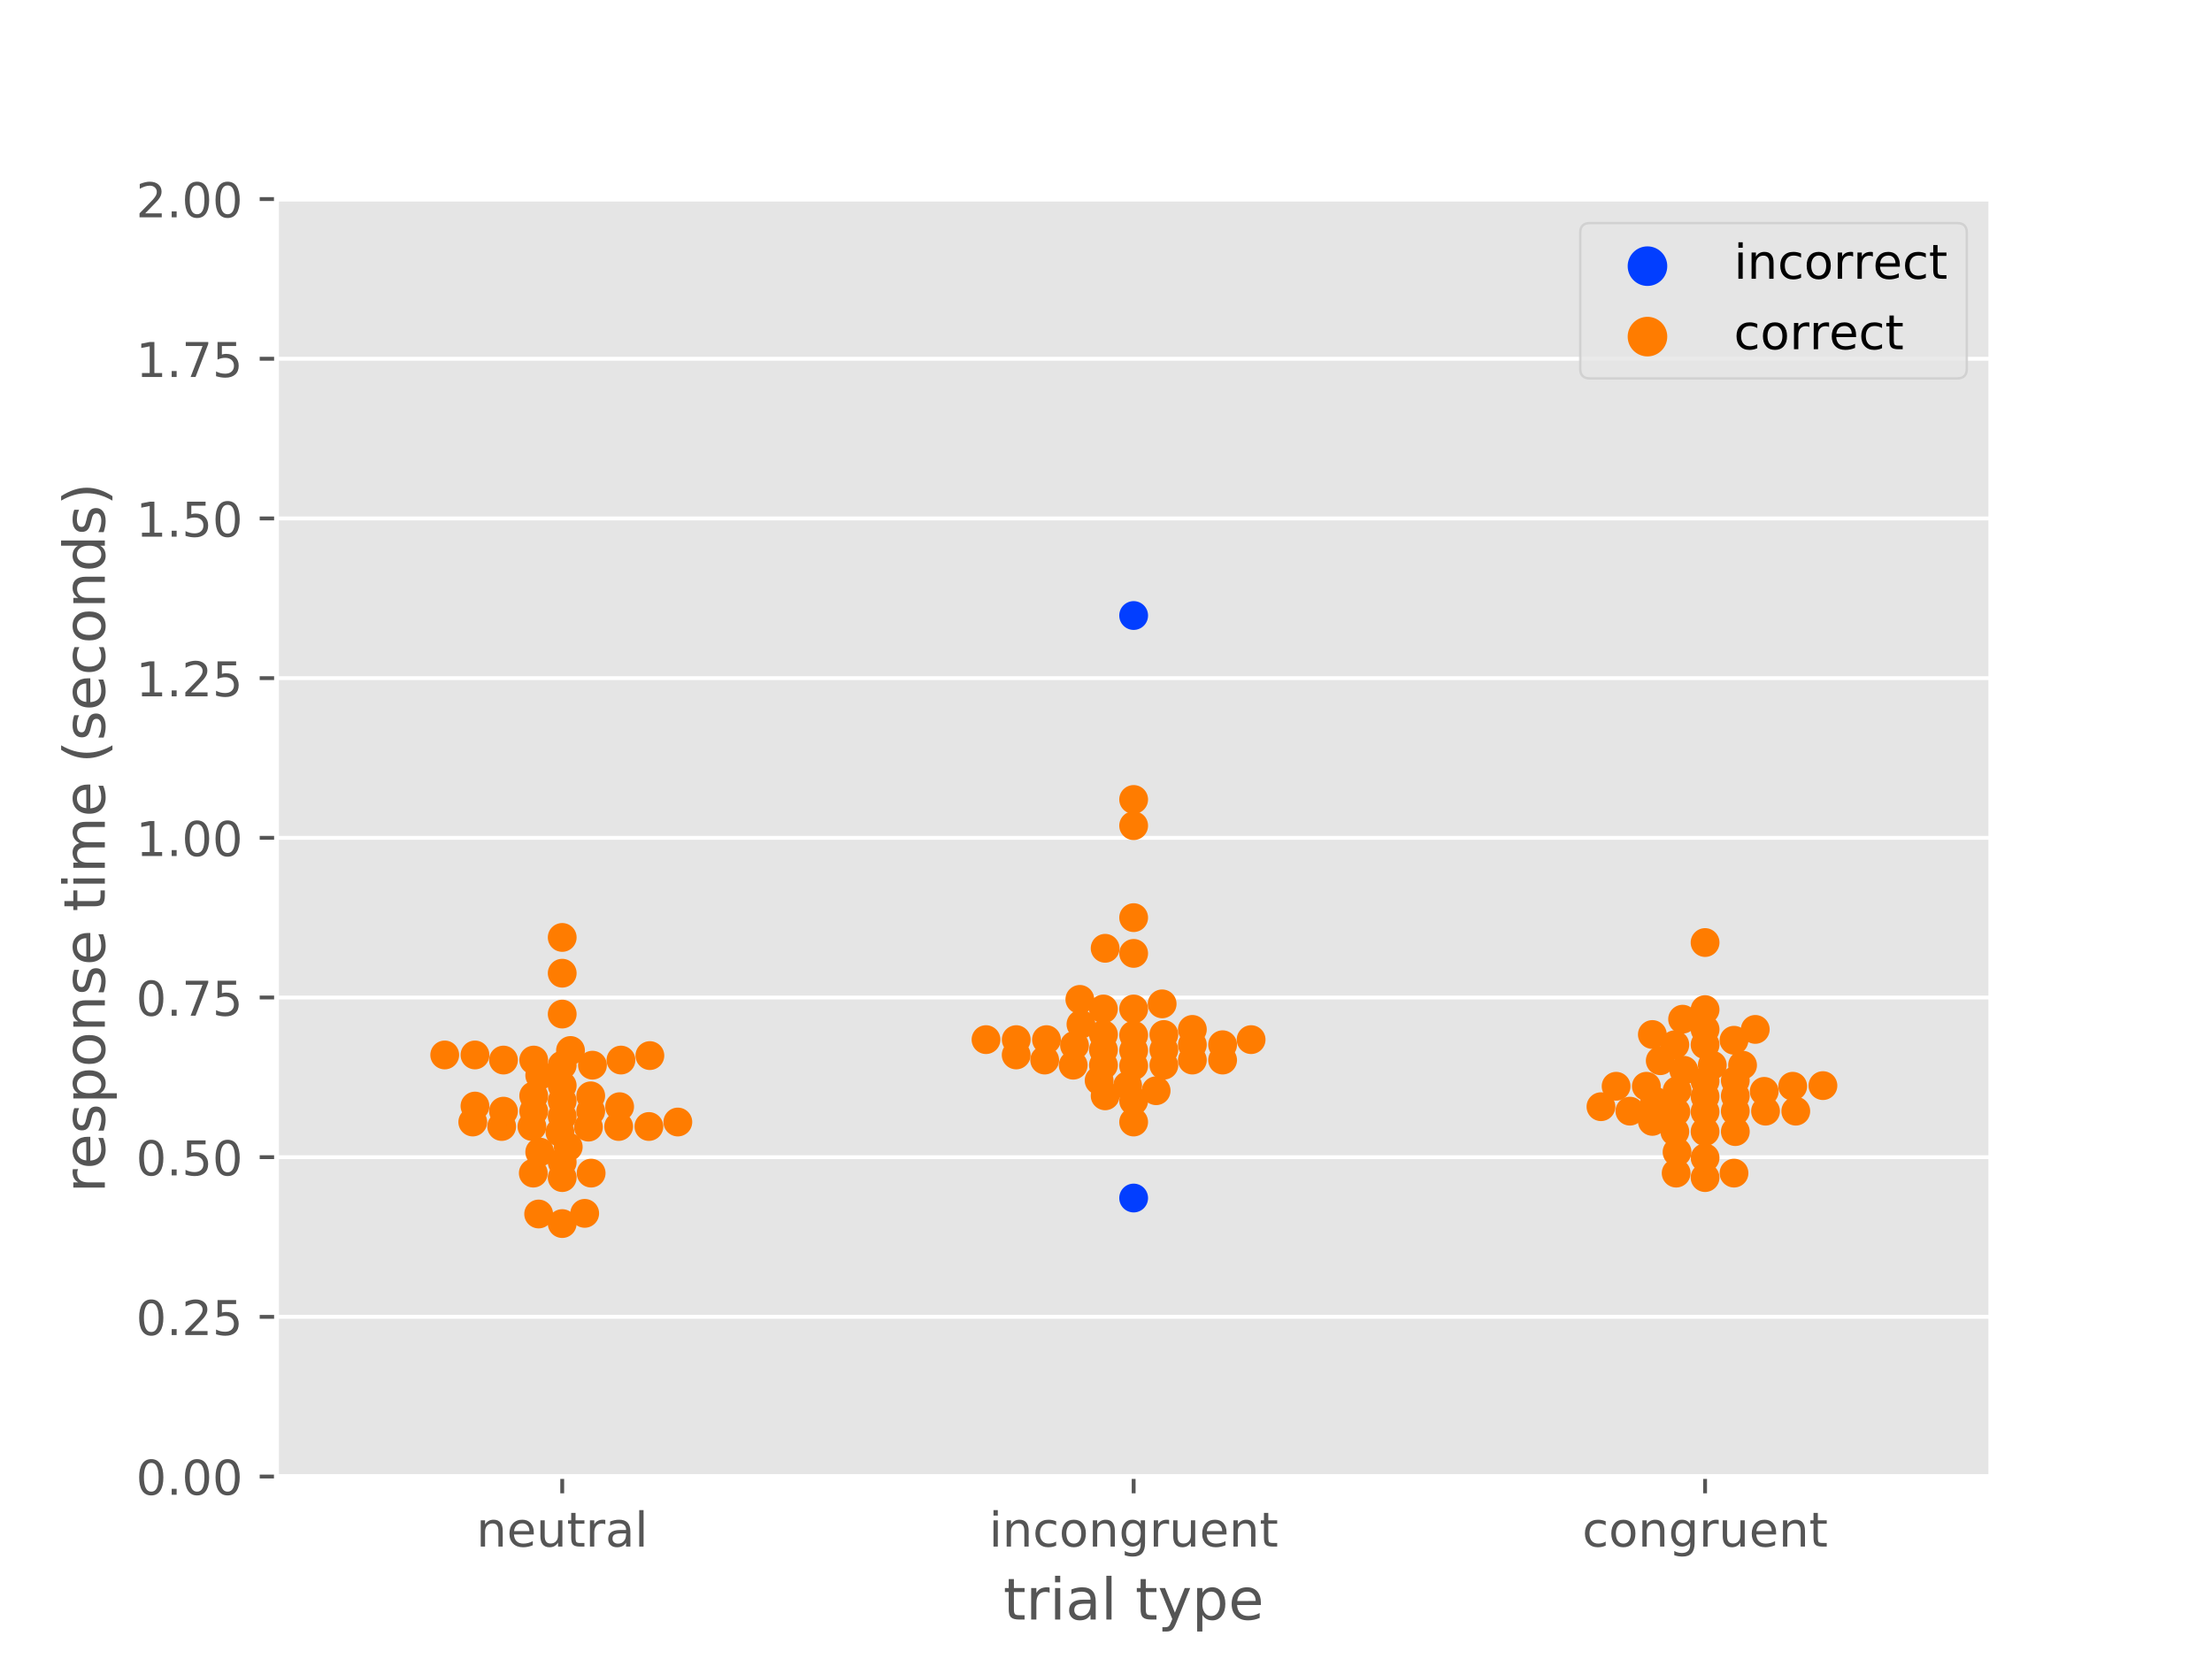 <?xml version="1.0" encoding="utf-8" standalone="no"?>
<!DOCTYPE svg PUBLIC "-//W3C//DTD SVG 1.1//EN"
  "http://www.w3.org/Graphics/SVG/1.1/DTD/svg11.dtd">
<!-- Created with matplotlib (https://matplotlib.org/) -->
<svg height="345.6pt" version="1.1" viewBox="0 0 460.8 345.6" width="460.8pt" xmlns="http://www.w3.org/2000/svg" xmlns:xlink="http://www.w3.org/1999/xlink">
 <defs>
  <style type="text/css">
*{stroke-linecap:butt;stroke-linejoin:round;}
  </style>
 </defs>
 <g id="figure_1">
  <g id="patch_1">
   <path d="M 0 345.6 
L 460.8 345.6 
L 460.8 0 
L 0 0 
z
" style="fill:#ffffff;"/>
  </g>
  <g id="axes_1">
   <g id="patch_2">
    <path d="M 57.6 307.584 
L 414.72 307.584 
L 414.72 41.472 
L 57.6 41.472 
z
" style="fill:#e5e5e5;"/>
   </g>
   <g id="matplotlib.axis_1">
    <g id="xtick_1">
     <g id="line2d_1">
      <defs>
       <path d="M 0 0 
L 0 3.5 
" id="m1bb9f63519" style="stroke:#555555;stroke-width:0.8;"/>
      </defs>
      <g>
       <use style="fill:#555555;stroke:#555555;stroke-width:0.8;" x="117.12" xlink:href="#m1bb9f63519" y="307.584"/>
      </g>
     </g>
     <g id="text_1">
      <!-- neutral -->
      <defs>
       <path d="M 54.891 33.016 
L 54.891 0 
L 45.906 0 
L 45.906 32.719 
Q 45.906 40.484 42.875 44.328 
Q 39.844 48.188 33.797 48.188 
Q 26.516 48.188 22.312 43.547 
Q 18.109 38.922 18.109 30.906 
L 18.109 0 
L 9.078 0 
L 9.078 54.688 
L 18.109 54.688 
L 18.109 46.188 
Q 21.344 51.125 25.703 53.562 
Q 30.078 56 35.797 56 
Q 45.219 56 50.047 50.172 
Q 54.891 44.344 54.891 33.016 
z
" id="DejaVuSans-110"/>
       <path d="M 56.203 29.594 
L 56.203 25.203 
L 14.891 25.203 
Q 15.484 15.922 20.484 11.062 
Q 25.484 6.203 34.422 6.203 
Q 39.594 6.203 44.453 7.469 
Q 49.312 8.734 54.109 11.281 
L 54.109 2.781 
Q 49.266 0.734 44.188 -0.344 
Q 39.109 -1.422 33.891 -1.422 
Q 20.797 -1.422 13.156 6.188 
Q 5.516 13.812 5.516 26.812 
Q 5.516 40.234 12.766 48.109 
Q 20.016 56 32.328 56 
Q 43.359 56 49.781 48.891 
Q 56.203 41.797 56.203 29.594 
z
M 47.219 32.234 
Q 47.125 39.594 43.094 43.984 
Q 39.062 48.391 32.422 48.391 
Q 24.906 48.391 20.391 44.141 
Q 15.875 39.891 15.188 32.172 
z
" id="DejaVuSans-101"/>
       <path d="M 8.5 21.578 
L 8.5 54.688 
L 17.484 54.688 
L 17.484 21.922 
Q 17.484 14.156 20.5 10.266 
Q 23.531 6.391 29.594 6.391 
Q 36.859 6.391 41.078 11.031 
Q 45.312 15.672 45.312 23.688 
L 45.312 54.688 
L 54.297 54.688 
L 54.297 0 
L 45.312 0 
L 45.312 8.406 
Q 42.047 3.422 37.719 1 
Q 33.406 -1.422 27.688 -1.422 
Q 18.266 -1.422 13.375 4.438 
Q 8.5 10.297 8.5 21.578 
z
M 31.109 56 
z
" id="DejaVuSans-117"/>
       <path d="M 18.312 70.219 
L 18.312 54.688 
L 36.812 54.688 
L 36.812 47.703 
L 18.312 47.703 
L 18.312 18.016 
Q 18.312 11.328 20.141 9.422 
Q 21.969 7.516 27.594 7.516 
L 36.812 7.516 
L 36.812 0 
L 27.594 0 
Q 17.188 0 13.234 3.875 
Q 9.281 7.766 9.281 18.016 
L 9.281 47.703 
L 2.688 47.703 
L 2.688 54.688 
L 9.281 54.688 
L 9.281 70.219 
z
" id="DejaVuSans-116"/>
       <path d="M 41.109 46.297 
Q 39.594 47.172 37.812 47.578 
Q 36.031 48 33.891 48 
Q 26.266 48 22.188 43.047 
Q 18.109 38.094 18.109 28.812 
L 18.109 0 
L 9.078 0 
L 9.078 54.688 
L 18.109 54.688 
L 18.109 46.188 
Q 20.953 51.172 25.484 53.578 
Q 30.031 56 36.531 56 
Q 37.453 56 38.578 55.875 
Q 39.703 55.766 41.062 55.516 
z
" id="DejaVuSans-114"/>
       <path d="M 34.281 27.484 
Q 23.391 27.484 19.188 25 
Q 14.984 22.516 14.984 16.5 
Q 14.984 11.719 18.141 8.906 
Q 21.297 6.109 26.703 6.109 
Q 34.188 6.109 38.703 11.406 
Q 43.219 16.703 43.219 25.484 
L 43.219 27.484 
z
M 52.203 31.203 
L 52.203 0 
L 43.219 0 
L 43.219 8.297 
Q 40.141 3.328 35.547 0.953 
Q 30.953 -1.422 24.312 -1.422 
Q 15.922 -1.422 10.953 3.297 
Q 6 8.016 6 15.922 
Q 6 25.141 12.172 29.828 
Q 18.359 34.516 30.609 34.516 
L 43.219 34.516 
L 43.219 35.406 
Q 43.219 41.609 39.141 45 
Q 35.062 48.391 27.688 48.391 
Q 23 48.391 18.547 47.266 
Q 14.109 46.141 10.016 43.891 
L 10.016 52.203 
Q 14.938 54.109 19.578 55.047 
Q 24.219 56 28.609 56 
Q 40.484 56 46.344 49.844 
Q 52.203 43.703 52.203 31.203 
z
" id="DejaVuSans-97"/>
       <path d="M 9.422 75.984 
L 18.406 75.984 
L 18.406 0 
L 9.422 0 
z
" id="DejaVuSans-108"/>
      </defs>
      <g style="fill:#555555;" transform="translate(99.237 322.182)scale(0.1 -0.1)">
       <use xlink:href="#DejaVuSans-110"/>
       <use x="63.379" xlink:href="#DejaVuSans-101"/>
       <use x="124.902" xlink:href="#DejaVuSans-117"/>
       <use x="188.281" xlink:href="#DejaVuSans-116"/>
       <use x="227.49" xlink:href="#DejaVuSans-114"/>
       <use x="268.604" xlink:href="#DejaVuSans-97"/>
       <use x="329.883" xlink:href="#DejaVuSans-108"/>
      </g>
     </g>
    </g>
    <g id="xtick_2">
     <g id="line2d_2">
      <g>
       <use style="fill:#555555;stroke:#555555;stroke-width:0.8;" x="236.16" xlink:href="#m1bb9f63519" y="307.584"/>
      </g>
     </g>
     <g id="text_2">
      <!-- incongruent -->
      <defs>
       <path d="M 9.422 54.688 
L 18.406 54.688 
L 18.406 0 
L 9.422 0 
z
M 9.422 75.984 
L 18.406 75.984 
L 18.406 64.594 
L 9.422 64.594 
z
" id="DejaVuSans-105"/>
       <path d="M 48.781 52.594 
L 48.781 44.188 
Q 44.969 46.297 41.141 47.344 
Q 37.312 48.391 33.406 48.391 
Q 24.656 48.391 19.812 42.844 
Q 14.984 37.312 14.984 27.297 
Q 14.984 17.281 19.812 11.734 
Q 24.656 6.203 33.406 6.203 
Q 37.312 6.203 41.141 7.25 
Q 44.969 8.297 48.781 10.406 
L 48.781 2.094 
Q 45.016 0.344 40.984 -0.531 
Q 36.969 -1.422 32.422 -1.422 
Q 20.062 -1.422 12.781 6.344 
Q 5.516 14.109 5.516 27.297 
Q 5.516 40.672 12.859 48.328 
Q 20.219 56 33.016 56 
Q 37.156 56 41.109 55.141 
Q 45.062 54.297 48.781 52.594 
z
" id="DejaVuSans-99"/>
       <path d="M 30.609 48.391 
Q 23.391 48.391 19.188 42.75 
Q 14.984 37.109 14.984 27.297 
Q 14.984 17.484 19.156 11.844 
Q 23.344 6.203 30.609 6.203 
Q 37.797 6.203 41.984 11.859 
Q 46.188 17.531 46.188 27.297 
Q 46.188 37.016 41.984 42.703 
Q 37.797 48.391 30.609 48.391 
z
M 30.609 56 
Q 42.328 56 49.016 48.375 
Q 55.719 40.766 55.719 27.297 
Q 55.719 13.875 49.016 6.219 
Q 42.328 -1.422 30.609 -1.422 
Q 18.844 -1.422 12.172 6.219 
Q 5.516 13.875 5.516 27.297 
Q 5.516 40.766 12.172 48.375 
Q 18.844 56 30.609 56 
z
" id="DejaVuSans-111"/>
       <path d="M 45.406 27.984 
Q 45.406 37.75 41.375 43.109 
Q 37.359 48.484 30.078 48.484 
Q 22.859 48.484 18.828 43.109 
Q 14.797 37.75 14.797 27.984 
Q 14.797 18.266 18.828 12.891 
Q 22.859 7.516 30.078 7.516 
Q 37.359 7.516 41.375 12.891 
Q 45.406 18.266 45.406 27.984 
z
M 54.391 6.781 
Q 54.391 -7.172 48.188 -13.984 
Q 42 -20.797 29.203 -20.797 
Q 24.469 -20.797 20.266 -20.094 
Q 16.062 -19.391 12.109 -17.922 
L 12.109 -9.188 
Q 16.062 -11.328 19.922 -12.344 
Q 23.781 -13.375 27.781 -13.375 
Q 36.625 -13.375 41.016 -8.766 
Q 45.406 -4.156 45.406 5.172 
L 45.406 9.625 
Q 42.625 4.781 38.281 2.391 
Q 33.938 0 27.875 0 
Q 17.828 0 11.672 7.656 
Q 5.516 15.328 5.516 27.984 
Q 5.516 40.672 11.672 48.328 
Q 17.828 56 27.875 56 
Q 33.938 56 38.281 53.609 
Q 42.625 51.219 45.406 46.391 
L 45.406 54.688 
L 54.391 54.688 
z
" id="DejaVuSans-103"/>
      </defs>
      <g style="fill:#555555;" transform="translate(206.021 322.182)scale(0.1 -0.1)">
       <use xlink:href="#DejaVuSans-105"/>
       <use x="27.783" xlink:href="#DejaVuSans-110"/>
       <use x="91.162" xlink:href="#DejaVuSans-99"/>
       <use x="146.143" xlink:href="#DejaVuSans-111"/>
       <use x="207.324" xlink:href="#DejaVuSans-110"/>
       <use x="270.703" xlink:href="#DejaVuSans-103"/>
       <use x="334.18" xlink:href="#DejaVuSans-114"/>
       <use x="375.293" xlink:href="#DejaVuSans-117"/>
       <use x="438.672" xlink:href="#DejaVuSans-101"/>
       <use x="500.195" xlink:href="#DejaVuSans-110"/>
       <use x="563.574" xlink:href="#DejaVuSans-116"/>
      </g>
     </g>
    </g>
    <g id="xtick_3">
     <g id="line2d_3">
      <g>
       <use style="fill:#555555;stroke:#555555;stroke-width:0.8;" x="355.2" xlink:href="#m1bb9f63519" y="307.584"/>
      </g>
     </g>
     <g id="text_3">
      <!-- congruent -->
      <g style="fill:#555555;" transform="translate(329.619 322.182)scale(0.1 -0.1)">
       <use xlink:href="#DejaVuSans-99"/>
       <use x="54.98" xlink:href="#DejaVuSans-111"/>
       <use x="116.162" xlink:href="#DejaVuSans-110"/>
       <use x="179.541" xlink:href="#DejaVuSans-103"/>
       <use x="243.018" xlink:href="#DejaVuSans-114"/>
       <use x="284.131" xlink:href="#DejaVuSans-117"/>
       <use x="347.51" xlink:href="#DejaVuSans-101"/>
       <use x="409.033" xlink:href="#DejaVuSans-110"/>
       <use x="472.412" xlink:href="#DejaVuSans-116"/>
      </g>
     </g>
    </g>
    <g id="text_4">
     <!-- trial type -->
     <defs>
      <path id="DejaVuSans-32"/>
      <path d="M 32.172 -5.078 
Q 28.375 -14.844 24.75 -17.812 
Q 21.141 -20.797 15.094 -20.797 
L 7.906 -20.797 
L 7.906 -13.281 
L 13.188 -13.281 
Q 16.891 -13.281 18.938 -11.516 
Q 21 -9.766 23.484 -3.219 
L 25.094 0.875 
L 2.984 54.688 
L 12.5 54.688 
L 29.594 11.922 
L 46.688 54.688 
L 56.203 54.688 
z
" id="DejaVuSans-121"/>
      <path d="M 18.109 8.203 
L 18.109 -20.797 
L 9.078 -20.797 
L 9.078 54.688 
L 18.109 54.688 
L 18.109 46.391 
Q 20.953 51.266 25.266 53.625 
Q 29.594 56 35.594 56 
Q 45.562 56 51.781 48.094 
Q 58.016 40.188 58.016 27.297 
Q 58.016 14.406 51.781 6.484 
Q 45.562 -1.422 35.594 -1.422 
Q 29.594 -1.422 25.266 0.953 
Q 20.953 3.328 18.109 8.203 
z
M 48.688 27.297 
Q 48.688 37.203 44.609 42.844 
Q 40.531 48.484 33.406 48.484 
Q 26.266 48.484 22.188 42.844 
Q 18.109 37.203 18.109 27.297 
Q 18.109 17.391 22.188 11.75 
Q 26.266 6.109 33.406 6.109 
Q 40.531 6.109 44.609 11.75 
Q 48.688 17.391 48.688 27.297 
z
" id="DejaVuSans-112"/>
     </defs>
     <g style="fill:#555555;" transform="translate(209.019 337.38)scale(0.12 -0.12)">
      <use xlink:href="#DejaVuSans-116"/>
      <use x="39.209" xlink:href="#DejaVuSans-114"/>
      <use x="80.322" xlink:href="#DejaVuSans-105"/>
      <use x="108.105" xlink:href="#DejaVuSans-97"/>
      <use x="169.385" xlink:href="#DejaVuSans-108"/>
      <use x="197.168" xlink:href="#DejaVuSans-32"/>
      <use x="228.955" xlink:href="#DejaVuSans-116"/>
      <use x="268.164" xlink:href="#DejaVuSans-121"/>
      <use x="327.344" xlink:href="#DejaVuSans-112"/>
      <use x="390.82" xlink:href="#DejaVuSans-101"/>
     </g>
    </g>
   </g>
   <g id="matplotlib.axis_2">
    <g id="ytick_1">
     <g id="line2d_4">
      <path clip-path="url(#pcf49074739)" d="M 57.6 307.584 
L 414.72 307.584 
" style="fill:none;stroke:#ffffff;stroke-linecap:square;stroke-width:0.8;"/>
     </g>
     <g id="line2d_5">
      <defs>
       <path d="M 0 0 
L -3.5 0 
" id="md01bc0d751" style="stroke:#555555;stroke-width:0.8;"/>
      </defs>
      <g>
       <use style="fill:#555555;stroke:#555555;stroke-width:0.8;" x="57.6" xlink:href="#md01bc0d751" y="307.584"/>
      </g>
     </g>
     <g id="text_5">
      <!-- 0.00 -->
      <defs>
       <path d="M 31.781 66.406 
Q 24.172 66.406 20.328 58.906 
Q 16.5 51.422 16.5 36.375 
Q 16.5 21.391 20.328 13.891 
Q 24.172 6.391 31.781 6.391 
Q 39.453 6.391 43.281 13.891 
Q 47.125 21.391 47.125 36.375 
Q 47.125 51.422 43.281 58.906 
Q 39.453 66.406 31.781 66.406 
z
M 31.781 74.219 
Q 44.047 74.219 50.516 64.516 
Q 56.984 54.828 56.984 36.375 
Q 56.984 17.969 50.516 8.266 
Q 44.047 -1.422 31.781 -1.422 
Q 19.531 -1.422 13.062 8.266 
Q 6.594 17.969 6.594 36.375 
Q 6.594 54.828 13.062 64.516 
Q 19.531 74.219 31.781 74.219 
z
" id="DejaVuSans-48"/>
       <path d="M 10.688 12.406 
L 21 12.406 
L 21 0 
L 10.688 0 
z
" id="DejaVuSans-46"/>
      </defs>
      <g style="fill:#555555;" transform="translate(28.334 311.383)scale(0.1 -0.1)">
       <use xlink:href="#DejaVuSans-48"/>
       <use x="63.623" xlink:href="#DejaVuSans-46"/>
       <use x="95.41" xlink:href="#DejaVuSans-48"/>
       <use x="159.033" xlink:href="#DejaVuSans-48"/>
      </g>
     </g>
    </g>
    <g id="ytick_2">
     <g id="line2d_6">
      <path clip-path="url(#pcf49074739)" d="M 57.6 274.32 
L 414.72 274.32 
" style="fill:none;stroke:#ffffff;stroke-linecap:square;stroke-width:0.8;"/>
     </g>
     <g id="line2d_7">
      <g>
       <use style="fill:#555555;stroke:#555555;stroke-width:0.8;" x="57.6" xlink:href="#md01bc0d751" y="274.32"/>
      </g>
     </g>
     <g id="text_6">
      <!-- 0.25 -->
      <defs>
       <path d="M 19.188 8.297 
L 53.609 8.297 
L 53.609 0 
L 7.328 0 
L 7.328 8.297 
Q 12.938 14.109 22.625 23.891 
Q 32.328 33.688 34.812 36.531 
Q 39.547 41.844 41.422 45.531 
Q 43.312 49.219 43.312 52.781 
Q 43.312 58.594 39.234 62.25 
Q 35.156 65.922 28.609 65.922 
Q 23.969 65.922 18.812 64.312 
Q 13.672 62.703 7.812 59.422 
L 7.812 69.391 
Q 13.766 71.781 18.938 73 
Q 24.125 74.219 28.422 74.219 
Q 39.75 74.219 46.484 68.547 
Q 53.219 62.891 53.219 53.422 
Q 53.219 48.922 51.531 44.891 
Q 49.859 40.875 45.406 35.406 
Q 44.188 33.984 37.641 27.219 
Q 31.109 20.453 19.188 8.297 
z
" id="DejaVuSans-50"/>
       <path d="M 10.797 72.906 
L 49.516 72.906 
L 49.516 64.594 
L 19.828 64.594 
L 19.828 46.734 
Q 21.969 47.469 24.109 47.828 
Q 26.266 48.188 28.422 48.188 
Q 40.625 48.188 47.75 41.5 
Q 54.891 34.812 54.891 23.391 
Q 54.891 11.625 47.562 5.094 
Q 40.234 -1.422 26.906 -1.422 
Q 22.312 -1.422 17.547 -0.641 
Q 12.797 0.141 7.719 1.703 
L 7.719 11.625 
Q 12.109 9.234 16.797 8.062 
Q 21.484 6.891 26.703 6.891 
Q 35.156 6.891 40.078 11.328 
Q 45.016 15.766 45.016 23.391 
Q 45.016 31 40.078 35.438 
Q 35.156 39.891 26.703 39.891 
Q 22.75 39.891 18.812 39.016 
Q 14.891 38.141 10.797 36.281 
z
" id="DejaVuSans-53"/>
      </defs>
      <g style="fill:#555555;" transform="translate(28.334 278.119)scale(0.1 -0.1)">
       <use xlink:href="#DejaVuSans-48"/>
       <use x="63.623" xlink:href="#DejaVuSans-46"/>
       <use x="95.41" xlink:href="#DejaVuSans-50"/>
       <use x="159.033" xlink:href="#DejaVuSans-53"/>
      </g>
     </g>
    </g>
    <g id="ytick_3">
     <g id="line2d_8">
      <path clip-path="url(#pcf49074739)" d="M 57.6 241.056 
L 414.72 241.056 
" style="fill:none;stroke:#ffffff;stroke-linecap:square;stroke-width:0.8;"/>
     </g>
     <g id="line2d_9">
      <g>
       <use style="fill:#555555;stroke:#555555;stroke-width:0.8;" x="57.6" xlink:href="#md01bc0d751" y="241.056"/>
      </g>
     </g>
     <g id="text_7">
      <!-- 0.50 -->
      <g style="fill:#555555;" transform="translate(28.334 244.855)scale(0.1 -0.1)">
       <use xlink:href="#DejaVuSans-48"/>
       <use x="63.623" xlink:href="#DejaVuSans-46"/>
       <use x="95.41" xlink:href="#DejaVuSans-53"/>
       <use x="159.033" xlink:href="#DejaVuSans-48"/>
      </g>
     </g>
    </g>
    <g id="ytick_4">
     <g id="line2d_10">
      <path clip-path="url(#pcf49074739)" d="M 57.6 207.792 
L 414.72 207.792 
" style="fill:none;stroke:#ffffff;stroke-linecap:square;stroke-width:0.8;"/>
     </g>
     <g id="line2d_11">
      <g>
       <use style="fill:#555555;stroke:#555555;stroke-width:0.8;" x="57.6" xlink:href="#md01bc0d751" y="207.792"/>
      </g>
     </g>
     <g id="text_8">
      <!-- 0.75 -->
      <defs>
       <path d="M 8.203 72.906 
L 55.078 72.906 
L 55.078 68.703 
L 28.609 0 
L 18.312 0 
L 43.219 64.594 
L 8.203 64.594 
z
" id="DejaVuSans-55"/>
      </defs>
      <g style="fill:#555555;" transform="translate(28.334 211.591)scale(0.1 -0.1)">
       <use xlink:href="#DejaVuSans-48"/>
       <use x="63.623" xlink:href="#DejaVuSans-46"/>
       <use x="95.41" xlink:href="#DejaVuSans-55"/>
       <use x="159.033" xlink:href="#DejaVuSans-53"/>
      </g>
     </g>
    </g>
    <g id="ytick_5">
     <g id="line2d_12">
      <path clip-path="url(#pcf49074739)" d="M 57.6 174.528 
L 414.72 174.528 
" style="fill:none;stroke:#ffffff;stroke-linecap:square;stroke-width:0.8;"/>
     </g>
     <g id="line2d_13">
      <g>
       <use style="fill:#555555;stroke:#555555;stroke-width:0.8;" x="57.6" xlink:href="#md01bc0d751" y="174.528"/>
      </g>
     </g>
     <g id="text_9">
      <!-- 1.00 -->
      <defs>
       <path d="M 12.406 8.297 
L 28.516 8.297 
L 28.516 63.922 
L 10.984 60.406 
L 10.984 69.391 
L 28.422 72.906 
L 38.281 72.906 
L 38.281 8.297 
L 54.391 8.297 
L 54.391 0 
L 12.406 0 
z
" id="DejaVuSans-49"/>
      </defs>
      <g style="fill:#555555;" transform="translate(28.334 178.327)scale(0.1 -0.1)">
       <use xlink:href="#DejaVuSans-49"/>
       <use x="63.623" xlink:href="#DejaVuSans-46"/>
       <use x="95.41" xlink:href="#DejaVuSans-48"/>
       <use x="159.033" xlink:href="#DejaVuSans-48"/>
      </g>
     </g>
    </g>
    <g id="ytick_6">
     <g id="line2d_14">
      <path clip-path="url(#pcf49074739)" d="M 57.6 141.264 
L 414.72 141.264 
" style="fill:none;stroke:#ffffff;stroke-linecap:square;stroke-width:0.8;"/>
     </g>
     <g id="line2d_15">
      <g>
       <use style="fill:#555555;stroke:#555555;stroke-width:0.8;" x="57.6" xlink:href="#md01bc0d751" y="141.264"/>
      </g>
     </g>
     <g id="text_10">
      <!-- 1.25 -->
      <g style="fill:#555555;" transform="translate(28.334 145.063)scale(0.1 -0.1)">
       <use xlink:href="#DejaVuSans-49"/>
       <use x="63.623" xlink:href="#DejaVuSans-46"/>
       <use x="95.41" xlink:href="#DejaVuSans-50"/>
       <use x="159.033" xlink:href="#DejaVuSans-53"/>
      </g>
     </g>
    </g>
    <g id="ytick_7">
     <g id="line2d_16">
      <path clip-path="url(#pcf49074739)" d="M 57.6 108 
L 414.72 108 
" style="fill:none;stroke:#ffffff;stroke-linecap:square;stroke-width:0.8;"/>
     </g>
     <g id="line2d_17">
      <g>
       <use style="fill:#555555;stroke:#555555;stroke-width:0.8;" x="57.6" xlink:href="#md01bc0d751" y="108"/>
      </g>
     </g>
     <g id="text_11">
      <!-- 1.50 -->
      <g style="fill:#555555;" transform="translate(28.334 111.799)scale(0.1 -0.1)">
       <use xlink:href="#DejaVuSans-49"/>
       <use x="63.623" xlink:href="#DejaVuSans-46"/>
       <use x="95.41" xlink:href="#DejaVuSans-53"/>
       <use x="159.033" xlink:href="#DejaVuSans-48"/>
      </g>
     </g>
    </g>
    <g id="ytick_8">
     <g id="line2d_18">
      <path clip-path="url(#pcf49074739)" d="M 57.6 74.736 
L 414.72 74.736 
" style="fill:none;stroke:#ffffff;stroke-linecap:square;stroke-width:0.8;"/>
     </g>
     <g id="line2d_19">
      <g>
       <use style="fill:#555555;stroke:#555555;stroke-width:0.8;" x="57.6" xlink:href="#md01bc0d751" y="74.736"/>
      </g>
     </g>
     <g id="text_12">
      <!-- 1.75 -->
      <g style="fill:#555555;" transform="translate(28.334 78.535)scale(0.1 -0.1)">
       <use xlink:href="#DejaVuSans-49"/>
       <use x="63.623" xlink:href="#DejaVuSans-46"/>
       <use x="95.41" xlink:href="#DejaVuSans-55"/>
       <use x="159.033" xlink:href="#DejaVuSans-53"/>
      </g>
     </g>
    </g>
    <g id="ytick_9">
     <g id="line2d_20">
      <path clip-path="url(#pcf49074739)" d="M 57.6 41.472 
L 414.72 41.472 
" style="fill:none;stroke:#ffffff;stroke-linecap:square;stroke-width:0.8;"/>
     </g>
     <g id="line2d_21">
      <g>
       <use style="fill:#555555;stroke:#555555;stroke-width:0.8;" x="57.6" xlink:href="#md01bc0d751" y="41.472"/>
      </g>
     </g>
     <g id="text_13">
      <!-- 2.00 -->
      <g style="fill:#555555;" transform="translate(28.334 45.271)scale(0.1 -0.1)">
       <use xlink:href="#DejaVuSans-50"/>
       <use x="63.623" xlink:href="#DejaVuSans-46"/>
       <use x="95.41" xlink:href="#DejaVuSans-48"/>
       <use x="159.033" xlink:href="#DejaVuSans-48"/>
      </g>
     </g>
    </g>
    <g id="text_14">
     <!-- response time (seconds) -->
     <defs>
      <path d="M 44.281 53.078 
L 44.281 44.578 
Q 40.484 46.531 36.375 47.5 
Q 32.281 48.484 27.875 48.484 
Q 21.188 48.484 17.844 46.438 
Q 14.5 44.391 14.5 40.281 
Q 14.5 37.156 16.891 35.375 
Q 19.281 33.594 26.516 31.984 
L 29.594 31.297 
Q 39.156 29.25 43.188 25.516 
Q 47.219 21.781 47.219 15.094 
Q 47.219 7.469 41.188 3.016 
Q 35.156 -1.422 24.609 -1.422 
Q 20.219 -1.422 15.453 -0.562 
Q 10.688 0.297 5.422 2 
L 5.422 11.281 
Q 10.406 8.688 15.234 7.391 
Q 20.062 6.109 24.812 6.109 
Q 31.156 6.109 34.562 8.281 
Q 37.984 10.453 37.984 14.406 
Q 37.984 18.062 35.516 20.016 
Q 33.062 21.969 24.703 23.781 
L 21.578 24.516 
Q 13.234 26.266 9.516 29.906 
Q 5.812 33.547 5.812 39.891 
Q 5.812 47.609 11.281 51.797 
Q 16.75 56 26.812 56 
Q 31.781 56 36.172 55.266 
Q 40.578 54.547 44.281 53.078 
z
" id="DejaVuSans-115"/>
      <path d="M 52 44.188 
Q 55.375 50.25 60.062 53.125 
Q 64.75 56 71.094 56 
Q 79.641 56 84.281 50.016 
Q 88.922 44.047 88.922 33.016 
L 88.922 0 
L 79.891 0 
L 79.891 32.719 
Q 79.891 40.578 77.094 44.375 
Q 74.312 48.188 68.609 48.188 
Q 61.625 48.188 57.562 43.547 
Q 53.516 38.922 53.516 30.906 
L 53.516 0 
L 44.484 0 
L 44.484 32.719 
Q 44.484 40.625 41.703 44.406 
Q 38.922 48.188 33.109 48.188 
Q 26.219 48.188 22.156 43.531 
Q 18.109 38.875 18.109 30.906 
L 18.109 0 
L 9.078 0 
L 9.078 54.688 
L 18.109 54.688 
L 18.109 46.188 
Q 21.188 51.219 25.484 53.609 
Q 29.781 56 35.688 56 
Q 41.656 56 45.828 52.969 
Q 50 49.953 52 44.188 
z
" id="DejaVuSans-109"/>
      <path d="M 31 75.875 
Q 24.469 64.656 21.281 53.656 
Q 18.109 42.672 18.109 31.391 
Q 18.109 20.125 21.312 9.062 
Q 24.516 -2 31 -13.188 
L 23.188 -13.188 
Q 15.875 -1.703 12.234 9.375 
Q 8.594 20.453 8.594 31.391 
Q 8.594 42.281 12.203 53.312 
Q 15.828 64.359 23.188 75.875 
z
" id="DejaVuSans-40"/>
      <path d="M 45.406 46.391 
L 45.406 75.984 
L 54.391 75.984 
L 54.391 0 
L 45.406 0 
L 45.406 8.203 
Q 42.578 3.328 38.25 0.953 
Q 33.938 -1.422 27.875 -1.422 
Q 17.969 -1.422 11.734 6.484 
Q 5.516 14.406 5.516 27.297 
Q 5.516 40.188 11.734 48.094 
Q 17.969 56 27.875 56 
Q 33.938 56 38.25 53.625 
Q 42.578 51.266 45.406 46.391 
z
M 14.797 27.297 
Q 14.797 17.391 18.875 11.75 
Q 22.953 6.109 30.078 6.109 
Q 37.203 6.109 41.297 11.75 
Q 45.406 17.391 45.406 27.297 
Q 45.406 37.203 41.297 42.844 
Q 37.203 48.484 30.078 48.484 
Q 22.953 48.484 18.875 42.844 
Q 14.797 37.203 14.797 27.297 
z
" id="DejaVuSans-100"/>
      <path d="M 8.016 75.875 
L 15.828 75.875 
Q 23.141 64.359 26.781 53.312 
Q 30.422 42.281 30.422 31.391 
Q 30.422 20.453 26.781 9.375 
Q 23.141 -1.703 15.828 -13.188 
L 8.016 -13.188 
Q 14.5 -2 17.703 9.062 
Q 20.906 20.125 20.906 31.391 
Q 20.906 42.672 17.703 53.656 
Q 14.5 64.656 8.016 75.875 
z
" id="DejaVuSans-41"/>
     </defs>
     <g style="fill:#555555;" transform="translate(21.839 248.486)rotate(-90)scale(0.12 -0.12)">
      <use xlink:href="#DejaVuSans-114"/>
      <use x="41.082" xlink:href="#DejaVuSans-101"/>
      <use x="102.605" xlink:href="#DejaVuSans-115"/>
      <use x="154.705" xlink:href="#DejaVuSans-112"/>
      <use x="218.182" xlink:href="#DejaVuSans-111"/>
      <use x="279.363" xlink:href="#DejaVuSans-110"/>
      <use x="342.742" xlink:href="#DejaVuSans-115"/>
      <use x="394.842" xlink:href="#DejaVuSans-101"/>
      <use x="456.365" xlink:href="#DejaVuSans-32"/>
      <use x="488.152" xlink:href="#DejaVuSans-116"/>
      <use x="527.361" xlink:href="#DejaVuSans-105"/>
      <use x="555.145" xlink:href="#DejaVuSans-109"/>
      <use x="652.557" xlink:href="#DejaVuSans-101"/>
      <use x="714.08" xlink:href="#DejaVuSans-32"/>
      <use x="745.867" xlink:href="#DejaVuSans-40"/>
      <use x="784.881" xlink:href="#DejaVuSans-115"/>
      <use x="836.98" xlink:href="#DejaVuSans-101"/>
      <use x="898.504" xlink:href="#DejaVuSans-99"/>
      <use x="953.484" xlink:href="#DejaVuSans-111"/>
      <use x="1014.666" xlink:href="#DejaVuSans-110"/>
      <use x="1078.045" xlink:href="#DejaVuSans-100"/>
      <use x="1141.521" xlink:href="#DejaVuSans-115"/>
      <use x="1193.621" xlink:href="#DejaVuSans-41"/>
     </g>
    </g>
   </g>
   <g id="PathCollection_1"/>
   <g id="PathCollection_2"/>
   <g id="patch_3">
    <path d="M 57.6 307.584 
L 57.6 41.472 
" style="fill:none;stroke:#ffffff;stroke-linecap:square;stroke-linejoin:miter;"/>
   </g>
   <g id="patch_4">
    <path d="M 414.72 307.584 
L 414.72 41.472 
" style="fill:none;stroke:#ffffff;stroke-linecap:square;stroke-linejoin:miter;"/>
   </g>
   <g id="patch_5">
    <path d="M 57.6 307.584 
L 414.72 307.584 
" style="fill:none;stroke:#ffffff;stroke-linecap:square;stroke-linejoin:miter;"/>
   </g>
   <g id="patch_6">
    <path d="M 57.6 41.472 
L 414.72 41.472 
" style="fill:none;stroke:#ffffff;stroke-linecap:square;stroke-linejoin:miter;"/>
   </g>
   <g id="PathCollection_3">
    <defs>
     <path d="M 0 3 
C 0.796 3 1.559 2.684 2.121 2.121 
C 2.684 1.559 3 0.796 3 0 
C 3 -0.796 2.684 -1.559 2.121 -2.121 
C 1.559 -2.684 0.796 -3 0 -3 
C -0.796 -3 -1.559 -2.684 -2.121 -2.121 
C -2.684 -1.559 -3 -0.796 -3 0 
C -3 0.796 -2.684 1.559 -2.121 2.121 
C -1.559 2.684 -0.796 3 0 3 
z
" id="C0_0_4985caf7bb"/>
    </defs>
    <g clip-path="url(#pcf49074739)">
     <use style="fill:#ff7c00;" x="117.12" xlink:href="#C0_0_4985caf7bb" y="254.894"/>
    </g>
    <g clip-path="url(#pcf49074739)">
     <use style="fill:#ff7c00;" x="112.213" xlink:href="#C0_0_4985caf7bb" y="252.898"/>
    </g>
    <g clip-path="url(#pcf49074739)">
     <use style="fill:#ff7c00;" x="121.802" xlink:href="#C0_0_4985caf7bb" y="252.765"/>
    </g>
    <g clip-path="url(#pcf49074739)">
     <use style="fill:#ff7c00;" x="117.12" xlink:href="#C0_0_4985caf7bb" y="245.314"/>
    </g>
    <g clip-path="url(#pcf49074739)">
     <use style="fill:#ff7c00;" x="111.096" xlink:href="#C0_0_4985caf7bb" y="244.382"/>
    </g>
    <g clip-path="url(#pcf49074739)">
     <use style="fill:#ff7c00;" x="123.144" xlink:href="#C0_0_4985caf7bb" y="244.382"/>
    </g>
    <g clip-path="url(#pcf49074739)">
     <use style="fill:#ff7c00;" x="117.12" xlink:href="#C0_0_4985caf7bb" y="242.12"/>
    </g>
    <g clip-path="url(#pcf49074739)">
     <use style="fill:#ff7c00;" x="112.438" xlink:href="#C0_0_4985caf7bb" y="239.992"/>
    </g>
    <g clip-path="url(#pcf49074739)">
     <use style="fill:#ff7c00;" x="118.375" xlink:href="#C0_0_4985caf7bb" y="238.927"/>
    </g>
    <g clip-path="url(#pcf49074739)">
     <use style="fill:#ff7c00;" x="116.648" xlink:href="#C0_0_4985caf7bb" y="235.867"/>
    </g>
    <g clip-path="url(#pcf49074739)">
     <use style="fill:#ff7c00;" x="122.586" xlink:href="#C0_0_4985caf7bb" y="234.802"/>
    </g>
    <g clip-path="url(#pcf49074739)">
     <use style="fill:#ff7c00;" x="110.812" xlink:href="#C0_0_4985caf7bb" y="234.669"/>
    </g>
    <g clip-path="url(#pcf49074739)">
     <use style="fill:#ff7c00;" x="128.88" xlink:href="#C0_0_4985caf7bb" y="234.669"/>
    </g>
    <g clip-path="url(#pcf49074739)">
     <use style="fill:#ff7c00;" x="104.512" xlink:href="#C0_0_4985caf7bb" y="234.669"/>
    </g>
    <g clip-path="url(#pcf49074739)">
     <use style="fill:#ff7c00;" x="135.18" xlink:href="#C0_0_4985caf7bb" y="234.669"/>
    </g>
    <g clip-path="url(#pcf49074739)">
     <use style="fill:#ff7c00;" x="98.488" xlink:href="#C0_0_4985caf7bb" y="233.738"/>
    </g>
    <g clip-path="url(#pcf49074739)">
     <use style="fill:#ff7c00;" x="141.204" xlink:href="#C0_0_4985caf7bb" y="233.738"/>
    </g>
    <g clip-path="url(#pcf49074739)">
     <use style="fill:#ff7c00;" x="117.12" xlink:href="#C0_0_4985caf7bb" y="232.54"/>
    </g>
    <g clip-path="url(#pcf49074739)">
     <use style="fill:#ff7c00;" x="111.183" xlink:href="#C0_0_4985caf7bb" y="231.476"/>
    </g>
    <g clip-path="url(#pcf49074739)">
     <use style="fill:#ff7c00;" x="123.057" xlink:href="#C0_0_4985caf7bb" y="231.476"/>
    </g>
    <g clip-path="url(#pcf49074739)">
     <use style="fill:#ff7c00;" x="104.883" xlink:href="#C0_0_4985caf7bb" y="231.476"/>
    </g>
    <g clip-path="url(#pcf49074739)">
     <use style="fill:#ff7c00;" x="129.081" xlink:href="#C0_0_4985caf7bb" y="230.545"/>
    </g>
    <g clip-path="url(#pcf49074739)">
     <use style="fill:#ff7c00;" x="98.946" xlink:href="#C0_0_4985caf7bb" y="230.412"/>
    </g>
    <g clip-path="url(#pcf49074739)">
     <use style="fill:#ff7c00;" x="117.12" xlink:href="#C0_0_4985caf7bb" y="229.347"/>
    </g>
    <g clip-path="url(#pcf49074739)">
     <use style="fill:#ff7c00;" x="111.183" xlink:href="#C0_0_4985caf7bb" y="228.283"/>
    </g>
    <g clip-path="url(#pcf49074739)">
     <use style="fill:#ff7c00;" x="123.057" xlink:href="#C0_0_4985caf7bb" y="228.283"/>
    </g>
    <g clip-path="url(#pcf49074739)">
     <use style="fill:#ff7c00;" x="117.12" xlink:href="#C0_0_4985caf7bb" y="226.154"/>
    </g>
    <g clip-path="url(#pcf49074739)">
     <use style="fill:#ff7c00;" x="112.438" xlink:href="#C0_0_4985caf7bb" y="224.025"/>
    </g>
    <g clip-path="url(#pcf49074739)">
     <use style="fill:#ff7c00;" x="117.12" xlink:href="#C0_0_4985caf7bb" y="221.896"/>
    </g>
    <g clip-path="url(#pcf49074739)">
     <use style="fill:#ff7c00;" x="123.42" xlink:href="#C0_0_4985caf7bb" y="221.896"/>
    </g>
    <g clip-path="url(#pcf49074739)">
     <use style="fill:#ff7c00;" x="111.183" xlink:href="#C0_0_4985caf7bb" y="220.831"/>
    </g>
    <g clip-path="url(#pcf49074739)">
     <use style="fill:#ff7c00;" x="129.357" xlink:href="#C0_0_4985caf7bb" y="220.831"/>
    </g>
    <g clip-path="url(#pcf49074739)">
     <use style="fill:#ff7c00;" x="104.883" xlink:href="#C0_0_4985caf7bb" y="220.831"/>
    </g>
    <g clip-path="url(#pcf49074739)">
     <use style="fill:#ff7c00;" x="135.381" xlink:href="#C0_0_4985caf7bb" y="219.9"/>
    </g>
    <g clip-path="url(#pcf49074739)">
     <use style="fill:#ff7c00;" x="98.946" xlink:href="#C0_0_4985caf7bb" y="219.767"/>
    </g>
    <g clip-path="url(#pcf49074739)">
     <use style="fill:#ff7c00;" x="92.646" xlink:href="#C0_0_4985caf7bb" y="219.767"/>
    </g>
    <g clip-path="url(#pcf49074739)">
     <use style="fill:#ff7c00;" x="118.846" xlink:href="#C0_0_4985caf7bb" y="218.836"/>
    </g>
    <g clip-path="url(#pcf49074739)">
     <use style="fill:#ff7c00;" x="117.12" xlink:href="#C0_0_4985caf7bb" y="211.251"/>
    </g>
    <g clip-path="url(#pcf49074739)">
     <use style="fill:#ff7c00;" x="117.12" xlink:href="#C0_0_4985caf7bb" y="202.736"/>
    </g>
    <g clip-path="url(#pcf49074739)">
     <use style="fill:#ff7c00;" x="117.12" xlink:href="#C0_0_4985caf7bb" y="195.285"/>
    </g>
   </g>
   <g id="PathCollection_4">
    <defs>
     <path d="M 0 3 
C 0.796 3 1.559 2.684 2.121 2.121 
C 2.684 1.559 3 0.796 3 0 
C 3 -0.796 2.684 -1.559 2.121 -2.121 
C 1.559 -2.684 0.796 -3 0 -3 
C -0.796 -3 -1.559 -2.684 -2.121 -2.121 
C -2.684 -1.559 -3 -0.796 -3 0 
C -3 0.796 -2.684 1.559 -2.121 2.121 
C -1.559 2.684 -0.796 3 0 3 
z
" id="C1_0_6f56ae8e2a"/>
    </defs>
    <g clip-path="url(#pcf49074739)">
     <use style="fill:#023eff;" x="236.16" xlink:href="#C1_0_6f56ae8e2a" y="249.572"/>
    </g>
    <g clip-path="url(#pcf49074739)">
     <use style="fill:#ff7c00;" x="236.16" xlink:href="#C1_0_6f56ae8e2a" y="233.738"/>
    </g>
    <g clip-path="url(#pcf49074739)">
     <use style="fill:#ff7c00;" x="236.16" xlink:href="#C1_0_6f56ae8e2a" y="229.347"/>
    </g>
    <g clip-path="url(#pcf49074739)">
     <use style="fill:#ff7c00;" x="230.223" xlink:href="#C1_0_6f56ae8e2a" y="228.283"/>
    </g>
    <g clip-path="url(#pcf49074739)">
     <use style="fill:#ff7c00;" x="240.842" xlink:href="#C1_0_6f56ae8e2a" y="227.218"/>
    </g>
    <g clip-path="url(#pcf49074739)">
     <use style="fill:#ff7c00;" x="234.905" xlink:href="#C1_0_6f56ae8e2a" y="226.154"/>
    </g>
    <g clip-path="url(#pcf49074739)">
     <use style="fill:#ff7c00;" x="228.968" xlink:href="#C1_0_6f56ae8e2a" y="225.089"/>
    </g>
    <g clip-path="url(#pcf49074739)">
     <use style="fill:#ff7c00;" x="236.16" xlink:href="#C1_0_6f56ae8e2a" y="222.029"/>
    </g>
    <g clip-path="url(#pcf49074739)">
     <use style="fill:#ff7c00;" x="229.866" xlink:href="#C1_0_6f56ae8e2a" y="221.896"/>
    </g>
    <g clip-path="url(#pcf49074739)">
     <use style="fill:#ff7c00;" x="242.454" xlink:href="#C1_0_6f56ae8e2a" y="221.896"/>
    </g>
    <g clip-path="url(#pcf49074739)">
     <use style="fill:#ff7c00;" x="223.566" xlink:href="#C1_0_6f56ae8e2a" y="221.896"/>
    </g>
    <g clip-path="url(#pcf49074739)">
     <use style="fill:#ff7c00;" x="248.392" xlink:href="#C1_0_6f56ae8e2a" y="220.831"/>
    </g>
    <g clip-path="url(#pcf49074739)">
     <use style="fill:#ff7c00;" x="217.628" xlink:href="#C1_0_6f56ae8e2a" y="220.831"/>
    </g>
    <g clip-path="url(#pcf49074739)">
     <use style="fill:#ff7c00;" x="254.692" xlink:href="#C1_0_6f56ae8e2a" y="220.831"/>
    </g>
    <g clip-path="url(#pcf49074739)">
     <use style="fill:#ff7c00;" x="211.691" xlink:href="#C1_0_6f56ae8e2a" y="219.767"/>
    </g>
    <g clip-path="url(#pcf49074739)">
     <use style="fill:#ff7c00;" x="236.16" xlink:href="#C1_0_6f56ae8e2a" y="218.836"/>
    </g>
    <g clip-path="url(#pcf49074739)">
     <use style="fill:#ff7c00;" x="229.866" xlink:href="#C1_0_6f56ae8e2a" y="218.703"/>
    </g>
    <g clip-path="url(#pcf49074739)">
     <use style="fill:#ff7c00;" x="242.454" xlink:href="#C1_0_6f56ae8e2a" y="218.703"/>
    </g>
    <g clip-path="url(#pcf49074739)">
     <use style="fill:#ff7c00;" x="223.841" xlink:href="#C1_0_6f56ae8e2a" y="217.771"/>
    </g>
    <g clip-path="url(#pcf49074739)">
     <use style="fill:#ff7c00;" x="248.392" xlink:href="#C1_0_6f56ae8e2a" y="217.638"/>
    </g>
    <g clip-path="url(#pcf49074739)">
     <use style="fill:#ff7c00;" x="254.692" xlink:href="#C1_0_6f56ae8e2a" y="217.638"/>
    </g>
    <g clip-path="url(#pcf49074739)">
     <use style="fill:#ff7c00;" x="218.005" xlink:href="#C1_0_6f56ae8e2a" y="216.574"/>
    </g>
    <g clip-path="url(#pcf49074739)">
     <use style="fill:#ff7c00;" x="211.705" xlink:href="#C1_0_6f56ae8e2a" y="216.574"/>
    </g>
    <g clip-path="url(#pcf49074739)">
     <use style="fill:#ff7c00;" x="260.629" xlink:href="#C1_0_6f56ae8e2a" y="216.574"/>
    </g>
    <g clip-path="url(#pcf49074739)">
     <use style="fill:#ff7c00;" x="205.405" xlink:href="#C1_0_6f56ae8e2a" y="216.574"/>
    </g>
    <g clip-path="url(#pcf49074739)">
     <use style="fill:#ff7c00;" x="236.16" xlink:href="#C1_0_6f56ae8e2a" y="215.642"/>
    </g>
    <g clip-path="url(#pcf49074739)">
     <use style="fill:#ff7c00;" x="242.454" xlink:href="#C1_0_6f56ae8e2a" y="215.509"/>
    </g>
    <g clip-path="url(#pcf49074739)">
     <use style="fill:#ff7c00;" x="229.866" xlink:href="#C1_0_6f56ae8e2a" y="215.509"/>
    </g>
    <g clip-path="url(#pcf49074739)">
     <use style="fill:#ff7c00;" x="248.392" xlink:href="#C1_0_6f56ae8e2a" y="214.445"/>
    </g>
    <g clip-path="url(#pcf49074739)">
     <use style="fill:#ff7c00;" x="225.183" xlink:href="#C1_0_6f56ae8e2a" y="213.38"/>
    </g>
    <g clip-path="url(#pcf49074739)">
     <use style="fill:#ff7c00;" x="236.16" xlink:href="#C1_0_6f56ae8e2a" y="210.187"/>
    </g>
    <g clip-path="url(#pcf49074739)">
     <use style="fill:#ff7c00;" x="229.86" xlink:href="#C1_0_6f56ae8e2a" y="210.187"/>
    </g>
    <g clip-path="url(#pcf49074739)">
     <use style="fill:#ff7c00;" x="242.097" xlink:href="#C1_0_6f56ae8e2a" y="209.123"/>
    </g>
    <g clip-path="url(#pcf49074739)">
     <use style="fill:#ff7c00;" x="224.953" xlink:href="#C1_0_6f56ae8e2a" y="208.191"/>
    </g>
    <g clip-path="url(#pcf49074739)">
     <use style="fill:#ff7c00;" x="236.16" xlink:href="#C1_0_6f56ae8e2a" y="198.611"/>
    </g>
    <g clip-path="url(#pcf49074739)">
     <use style="fill:#ff7c00;" x="230.223" xlink:href="#C1_0_6f56ae8e2a" y="197.547"/>
    </g>
    <g clip-path="url(#pcf49074739)">
     <use style="fill:#ff7c00;" x="236.16" xlink:href="#C1_0_6f56ae8e2a" y="191.16"/>
    </g>
    <g clip-path="url(#pcf49074739)">
     <use style="fill:#ff7c00;" x="236.16" xlink:href="#C1_0_6f56ae8e2a" y="172"/>
    </g>
    <g clip-path="url(#pcf49074739)">
     <use style="fill:#ff7c00;" x="236.16" xlink:href="#C1_0_6f56ae8e2a" y="166.545"/>
    </g>
    <g clip-path="url(#pcf49074739)">
     <use style="fill:#023eff;" x="236.16" xlink:href="#C1_0_6f56ae8e2a" y="128.225"/>
    </g>
   </g>
   <g id="PathCollection_5">
    <defs>
     <path d="M 0 3 
C 0.796 3 1.559 2.684 2.121 2.121 
C 2.684 1.559 3 0.796 3 0 
C 3 -0.796 2.684 -1.559 2.121 -2.121 
C 1.559 -2.684 0.796 -3 0 -3 
C -0.796 -3 -1.559 -2.684 -2.121 -2.121 
C -2.684 -1.559 -3 -0.796 -3 0 
C -3 0.796 -2.684 1.559 -2.121 2.121 
C -1.559 2.684 -0.796 3 0 3 
z
" id="C2_0_21b4515f07"/>
    </defs>
    <g clip-path="url(#pcf49074739)">
     <use style="fill:#ff7c00;" x="355.2" xlink:href="#C2_0_21b4515f07" y="245.314"/>
    </g>
    <g clip-path="url(#pcf49074739)">
     <use style="fill:#ff7c00;" x="349.176" xlink:href="#C2_0_21b4515f07" y="244.382"/>
    </g>
    <g clip-path="url(#pcf49074739)">
     <use style="fill:#ff7c00;" x="361.224" xlink:href="#C2_0_21b4515f07" y="244.382"/>
    </g>
    <g clip-path="url(#pcf49074739)">
     <use style="fill:#ff7c00;" x="355.2" xlink:href="#C2_0_21b4515f07" y="241.189"/>
    </g>
    <g clip-path="url(#pcf49074739)">
     <use style="fill:#ff7c00;" x="349.363" xlink:href="#C2_0_21b4515f07" y="239.992"/>
    </g>
    <g clip-path="url(#pcf49074739)">
     <use style="fill:#ff7c00;" x="355.2" xlink:href="#C2_0_21b4515f07" y="235.734"/>
    </g>
    <g clip-path="url(#pcf49074739)">
     <use style="fill:#ff7c00;" x="348.9" xlink:href="#C2_0_21b4515f07" y="235.734"/>
    </g>
    <g clip-path="url(#pcf49074739)">
     <use style="fill:#ff7c00;" x="361.5" xlink:href="#C2_0_21b4515f07" y="235.734"/>
    </g>
    <g clip-path="url(#pcf49074739)">
     <use style="fill:#ff7c00;" x="344.218" xlink:href="#C2_0_21b4515f07" y="233.605"/>
    </g>
    <g clip-path="url(#pcf49074739)">
     <use style="fill:#ff7c00;" x="355.2" xlink:href="#C2_0_21b4515f07" y="231.609"/>
    </g>
    <g clip-path="url(#pcf49074739)">
     <use style="fill:#ff7c00;" x="349.124" xlink:href="#C2_0_21b4515f07" y="231.609"/>
    </g>
    <g clip-path="url(#pcf49074739)">
     <use style="fill:#ff7c00;" x="361.494" xlink:href="#C2_0_21b4515f07" y="231.476"/>
    </g>
    <g clip-path="url(#pcf49074739)">
     <use style="fill:#ff7c00;" x="367.794" xlink:href="#C2_0_21b4515f07" y="231.476"/>
    </g>
    <g clip-path="url(#pcf49074739)">
     <use style="fill:#ff7c00;" x="339.535" xlink:href="#C2_0_21b4515f07" y="231.476"/>
    </g>
    <g clip-path="url(#pcf49074739)">
     <use style="fill:#ff7c00;" x="374.094" xlink:href="#C2_0_21b4515f07" y="231.476"/>
    </g>
    <g clip-path="url(#pcf49074739)">
     <use style="fill:#ff7c00;" x="333.511" xlink:href="#C2_0_21b4515f07" y="230.545"/>
    </g>
    <g clip-path="url(#pcf49074739)">
     <use style="fill:#ff7c00;" x="344.693" xlink:href="#C2_0_21b4515f07" y="229.347"/>
    </g>
    <g clip-path="url(#pcf49074739)">
     <use style="fill:#ff7c00;" x="355.2" xlink:href="#C2_0_21b4515f07" y="228.416"/>
    </g>
    <g clip-path="url(#pcf49074739)">
     <use style="fill:#ff7c00;" x="361.494" xlink:href="#C2_0_21b4515f07" y="228.283"/>
    </g>
    <g clip-path="url(#pcf49074739)">
     <use style="fill:#ff7c00;" x="367.519" xlink:href="#C2_0_21b4515f07" y="227.351"/>
    </g>
    <g clip-path="url(#pcf49074739)">
     <use style="fill:#ff7c00;" x="349.376" xlink:href="#C2_0_21b4515f07" y="227.218"/>
    </g>
    <g clip-path="url(#pcf49074739)">
     <use style="fill:#ff7c00;" x="342.967" xlink:href="#C2_0_21b4515f07" y="226.287"/>
    </g>
    <g clip-path="url(#pcf49074739)">
     <use style="fill:#ff7c00;" x="373.456" xlink:href="#C2_0_21b4515f07" y="226.287"/>
    </g>
    <g clip-path="url(#pcf49074739)">
     <use style="fill:#ff7c00;" x="336.667" xlink:href="#C2_0_21b4515f07" y="226.287"/>
    </g>
    <g clip-path="url(#pcf49074739)">
     <use style="fill:#ff7c00;" x="379.75" xlink:href="#C2_0_21b4515f07" y="226.154"/>
    </g>
    <g clip-path="url(#pcf49074739)">
     <use style="fill:#ff7c00;" x="355.2" xlink:href="#C2_0_21b4515f07" y="225.222"/>
    </g>
    <g clip-path="url(#pcf49074739)">
     <use style="fill:#ff7c00;" x="361.494" xlink:href="#C2_0_21b4515f07" y="225.089"/>
    </g>
    <g clip-path="url(#pcf49074739)">
     <use style="fill:#ff7c00;" x="350.769" xlink:href="#C2_0_21b4515f07" y="222.96"/>
    </g>
    <g clip-path="url(#pcf49074739)">
     <use style="fill:#ff7c00;" x="356.706" xlink:href="#C2_0_21b4515f07" y="221.896"/>
    </g>
    <g clip-path="url(#pcf49074739)">
     <use style="fill:#ff7c00;" x="363.006" xlink:href="#C2_0_21b4515f07" y="221.896"/>
    </g>
    <g clip-path="url(#pcf49074739)">
     <use style="fill:#ff7c00;" x="345.862" xlink:href="#C2_0_21b4515f07" y="220.965"/>
    </g>
    <g clip-path="url(#pcf49074739)">
     <use style="fill:#ff7c00;" x="355.2" xlink:href="#C2_0_21b4515f07" y="217.638"/>
    </g>
    <g clip-path="url(#pcf49074739)">
     <use style="fill:#ff7c00;" x="348.9" xlink:href="#C2_0_21b4515f07" y="217.638"/>
    </g>
    <g clip-path="url(#pcf49074739)">
     <use style="fill:#ff7c00;" x="361.224" xlink:href="#C2_0_21b4515f07" y="216.707"/>
    </g>
    <g clip-path="url(#pcf49074739)">
     <use style="fill:#ff7c00;" x="344.218" xlink:href="#C2_0_21b4515f07" y="215.509"/>
    </g>
    <g clip-path="url(#pcf49074739)">
     <use style="fill:#ff7c00;" x="355.2" xlink:href="#C2_0_21b4515f07" y="214.445"/>
    </g>
    <g clip-path="url(#pcf49074739)">
     <use style="fill:#ff7c00;" x="365.655" xlink:href="#C2_0_21b4515f07" y="214.445"/>
    </g>
    <g clip-path="url(#pcf49074739)">
     <use style="fill:#ff7c00;" x="350.518" xlink:href="#C2_0_21b4515f07" y="212.316"/>
    </g>
    <g clip-path="url(#pcf49074739)">
     <use style="fill:#ff7c00;" x="355.2" xlink:href="#C2_0_21b4515f07" y="210.32"/>
    </g>
    <g clip-path="url(#pcf49074739)">
     <use style="fill:#ff7c00;" x="355.2" xlink:href="#C2_0_21b4515f07" y="196.349"/>
    </g>
   </g>
   <g id="legend_1">
    <g id="patch_7">
     <path d="M 331.198 78.828 
L 407.72 78.828 
Q 409.72 78.828 409.72 76.828 
L 409.72 48.472 
Q 409.72 46.472 407.72 46.472 
L 331.198 46.472 
Q 329.198 46.472 329.198 48.472 
L 329.198 76.828 
Q 329.198 78.828 331.198 78.828 
z
" style="fill:#e5e5e5;opacity:0.8;stroke:#cccccc;stroke-linejoin:miter;stroke-width:0.5;"/>
    </g>
    <g id="PathCollection_6">
     <defs>
      <path d="M 0 3.873 
C 1.027 3.873 2.012 3.465 2.739 2.739 
C 3.465 2.012 3.873 1.027 3.873 0 
C 3.873 -1.027 3.465 -2.012 2.739 -2.739 
C 2.012 -3.465 1.027 -3.873 0 -3.873 
C -1.027 -3.873 -2.012 -3.465 -2.739 -2.739 
C -3.465 -2.012 -3.873 -1.027 -3.873 0 
C -3.873 1.027 -3.465 2.012 -2.739 2.739 
C -2.012 3.465 -1.027 3.873 0 3.873 
z
" id="m6f44d121e5" style="stroke:#023eff;stroke-width:0.5;"/>
     </defs>
     <g>
      <use style="fill:#023eff;stroke:#023eff;stroke-width:0.5;" x="343.198" xlink:href="#m6f44d121e5" y="55.445"/>
     </g>
    </g>
    <g id="text_15">
     <!-- incorrect -->
     <g transform="translate(361.198 58.07)scale(0.1 -0.1)">
      <use xlink:href="#DejaVuSans-105"/>
      <use x="27.783" xlink:href="#DejaVuSans-110"/>
      <use x="91.162" xlink:href="#DejaVuSans-99"/>
      <use x="146.143" xlink:href="#DejaVuSans-111"/>
      <use x="207.324" xlink:href="#DejaVuSans-114"/>
      <use x="248.422" xlink:href="#DejaVuSans-114"/>
      <use x="289.504" xlink:href="#DejaVuSans-101"/>
      <use x="351.027" xlink:href="#DejaVuSans-99"/>
      <use x="406.008" xlink:href="#DejaVuSans-116"/>
     </g>
    </g>
    <g id="PathCollection_7">
     <defs>
      <path d="M 0 3.873 
C 1.027 3.873 2.012 3.465 2.739 2.739 
C 3.465 2.012 3.873 1.027 3.873 0 
C 3.873 -1.027 3.465 -2.012 2.739 -2.739 
C 2.012 -3.465 1.027 -3.873 0 -3.873 
C -1.027 -3.873 -2.012 -3.465 -2.739 -2.739 
C -3.465 -2.012 -3.873 -1.027 -3.873 0 
C -3.873 1.027 -3.465 2.012 -2.739 2.739 
C -2.012 3.465 -1.027 3.873 0 3.873 
z
" id="m60947a816c" style="stroke:#ff7c00;stroke-width:0.5;"/>
     </defs>
     <g>
      <use style="fill:#ff7c00;stroke:#ff7c00;stroke-width:0.5;" x="343.198" xlink:href="#m60947a816c" y="70.124"/>
     </g>
    </g>
    <g id="text_16">
     <!-- correct -->
     <g transform="translate(361.198 72.749)scale(0.1 -0.1)">
      <use xlink:href="#DejaVuSans-99"/>
      <use x="54.98" xlink:href="#DejaVuSans-111"/>
      <use x="116.162" xlink:href="#DejaVuSans-114"/>
      <use x="157.26" xlink:href="#DejaVuSans-114"/>
      <use x="198.342" xlink:href="#DejaVuSans-101"/>
      <use x="259.865" xlink:href="#DejaVuSans-99"/>
      <use x="314.846" xlink:href="#DejaVuSans-116"/>
     </g>
    </g>
   </g>
  </g>
 </g>
 <defs>
  <clipPath id="pcf49074739">
   <rect height="266.112" width="357.12" x="57.6" y="41.472"/>
  </clipPath>
 </defs>
</svg>
